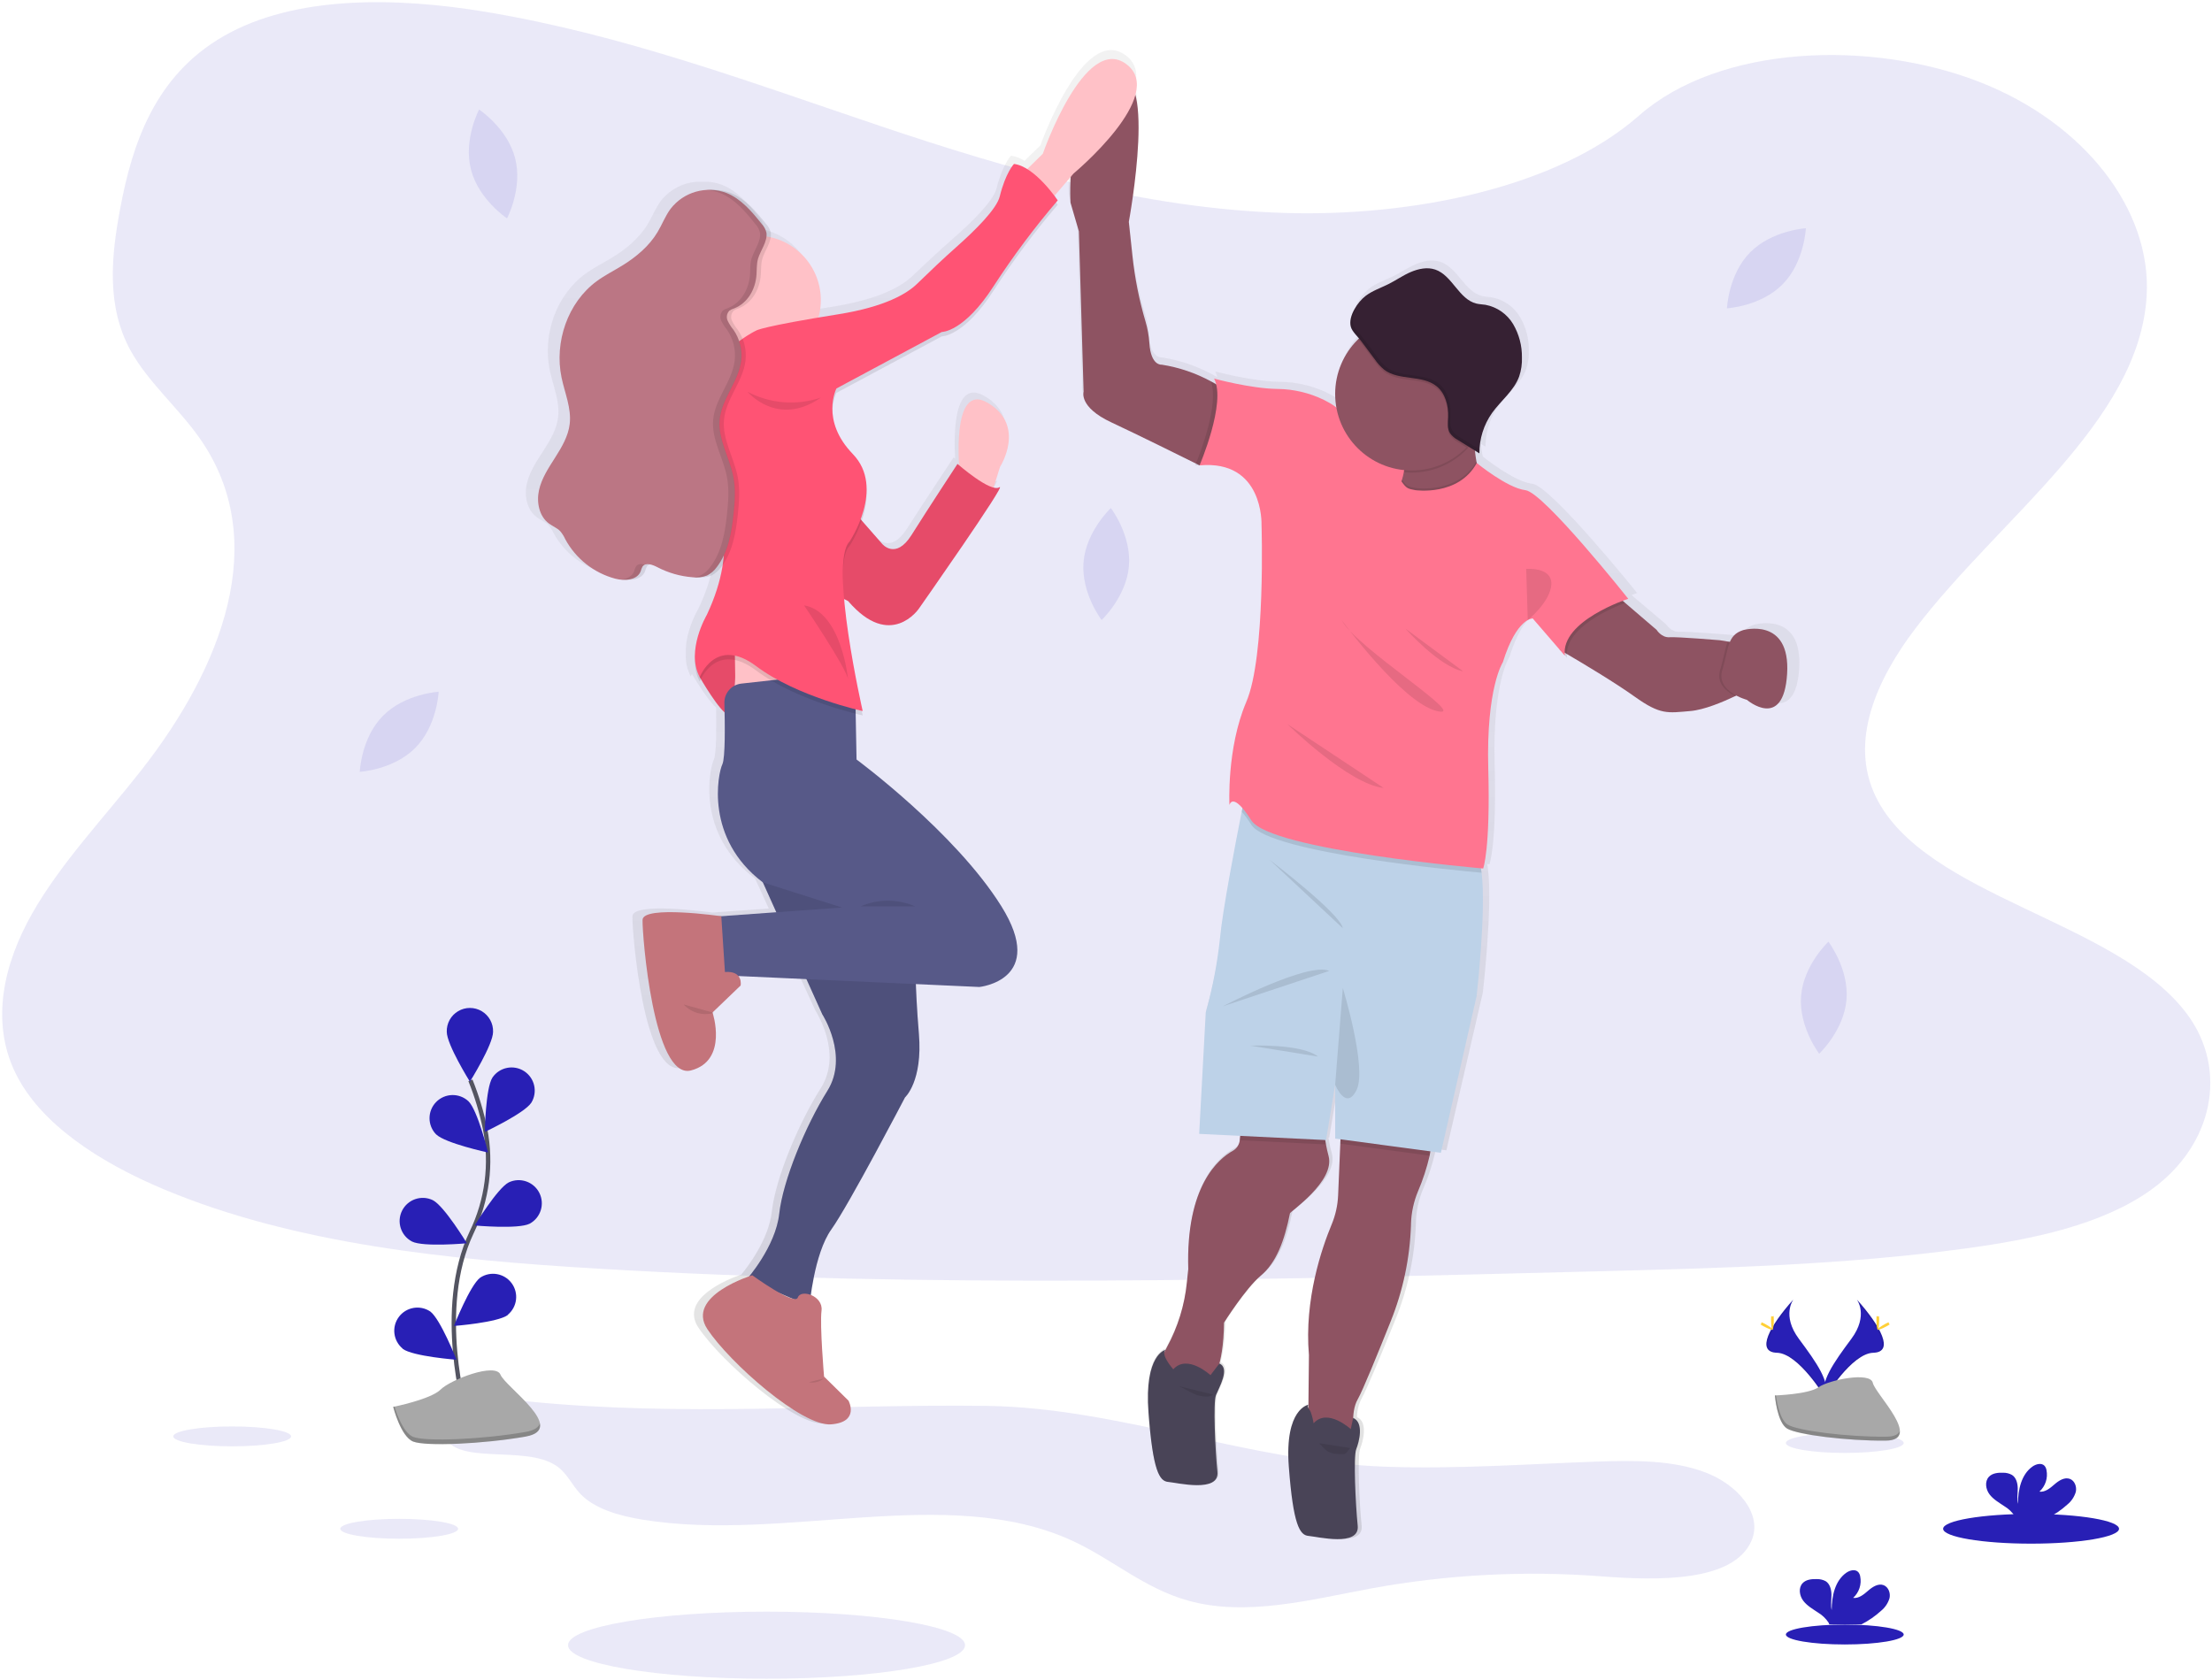 <?xml version="1.0" encoding="UTF-8"?>
<svg width="1010px" height="767px" viewBox="0 0 1010 767" version="1.1" xmlns="http://www.w3.org/2000/svg" xmlns:xlink="http://www.w3.org/1999/xlink">
    <!-- Generator: Sketch 52.1 (67048) - http://www.bohemiancoding.com/sketch -->
    <title>static/content/mission/high-five</title>
    <desc>Created with Sketch.</desc>
    <defs>
        <linearGradient x1="50.005%" y1="100.006%" x2="50.005%" y2="0%" id="linearGradient-1">
            <stop stop-color="#808080" stop-opacity="0.25" offset="0%"></stop>
            <stop stop-color="#808080" stop-opacity="0.12" offset="54%"></stop>
            <stop stop-color="#808080" stop-opacity="0.1" offset="100%"></stop>
        </linearGradient>
    </defs>
    <g id="static/content/mission/high-five" stroke="none" stroke-width="1" fill="none" fill-rule="evenodd">
        <g id="undraw_High_five_u364-2">
            <path d="M240.506,639.926 C232.018,639.067 223.149,638.148 215.11,640.395 C207.07,642.642 200.409,649.204 202.796,655.475 C208.129,669.457 239.428,659.72 253.859,669.277 C259.012,672.693 261.02,678.066 265.044,682.26 C271.556,689.072 282.751,692.247 293.557,693.995 C358.473,704.491 432.476,677.477 489.372,703.493 C507.798,711.922 522.329,725.334 542.533,730.957 C569.298,738.407 598.61,730.448 626.303,725.344 C660.842,719.033 696.048,717.187 731.057,719.851 C756.953,721.849 791.398,722.518 799.687,703.713 C805.02,691.618 793.735,678.156 778.755,672.433 C763.774,666.711 746.237,666.891 729.509,667.44 C697.221,668.598 664.923,670.935 632.635,669.797 C570.197,667.58 511.213,642.832 450.413,642.013 C379.605,641.154 311.644,647.096 240.506,639.926 Z" id="Path" fill="#281FB5" opacity="0.1"></path>
            <path d="M174.862,326.884 C164.875,336.981 164.266,352.46 164.266,352.46 C164.266,352.46 179.736,351.582 189.683,341.475 C199.63,331.368 200.289,315.898 200.289,315.898 C200.289,315.898 184.809,316.807 174.862,326.884 Z" id="Path" fill="#281FB5" opacity="0.1"></path>
            <path d="M215.06,77.449 C218.585,91.181 231.518,99.72 231.518,99.72 C231.518,99.72 238.739,86.008 235.213,72.276 C231.688,58.544 218.755,50.015 218.755,50.015 C218.755,50.015 211.494,63.727 215.06,77.449 Z" id="Path" fill="#281FB5" opacity="0.1"></path>
            <path d="M799.138,115.22 C789.151,125.317 788.532,140.796 788.532,140.796 C788.532,140.796 804.012,139.918 813.959,129.811 C823.906,119.704 824.555,104.224 824.555,104.224 C824.555,104.224 809.085,105.173 799.138,115.22 Z" id="Path" fill="#281FB5" opacity="0.1"></path>
            <path d="M494.745,256.715 C493.586,270.837 503.004,283.141 503.004,283.141 C503.004,283.141 514.319,272.545 515.478,258.413 C516.636,244.282 507.219,232.008 507.219,232.008 C507.219,232.008 495.903,242.584 494.745,256.715 Z" id="Path" fill="#281FB5" opacity="0.1"></path>
            <path d="M822.378,454.767 C821.219,468.889 830.637,481.193 830.637,481.193 C830.637,481.193 841.952,470.596 843.111,456.475 C844.269,442.353 834.852,430.049 834.852,430.049 C834.852,430.049 823.536,440.645 822.378,454.767 Z" id="Path" fill="#281FB5" opacity="0.1"></path>
            <path d="M586.785,97.253 C522.149,95.306 460.589,77.279 401.806,57.505 C343.023,37.731 284.799,15.869 221.711,5.403 C181.134,-1.328 134.724,-2.277 102.037,16.548 C70.568,34.655 60.401,65.924 54.938,94.936 C50.824,116.758 48.407,139.728 59.672,160.161 C67.502,174.353 81.384,186.277 90.991,199.859 C124.418,247.148 100.789,305.452 64.576,351.662 C47.598,373.323 27.874,393.976 14.761,417.036 C1.648,440.096 -4.414,466.502 7.061,490.011 C18.426,513.321 45.521,530.828 74.872,543.142 C134.485,568.109 204.703,575.31 273.224,579.365 C424.856,588.353 577.287,584.458 729.319,580.563 C785.586,579.125 842.092,577.667 897.44,570.137 C928.18,565.962 959.908,559.331 982.229,543.312 C1010.552,522.978 1017.573,488.553 998.588,463.056 C966.75,420.302 878.744,409.676 856.463,363.786 C844.219,338.529 856.793,310.395 874.6,286.966 C912.79,236.711 976.796,192.619 980.162,135.164 C982.479,95.715 951.709,56.207 904.131,37.541 C854.266,17.967 785.106,20.433 748.334,52.821 C710.434,86.128 643.861,98.961 586.785,97.253 Z" id="Path" fill="#281FB5" opacity="0.1"></path>
            <path d="M801.046,285.258 C798.254,285.972 795.973,287.981 794.914,290.661 L793.915,290.501 L790.19,289.902 C790.19,289.902 770.455,288.274 766.77,288.524 C763.085,288.774 760.778,285.138 760.778,285.138 L746.107,272.724 L744.969,271.726 C746.557,271.127 747.545,270.817 747.545,270.817 C747.545,270.817 708.177,221.881 699.688,220.932 C691.199,219.983 677.167,208.558 677.027,208.448 L676.878,207.669 C676.568,206.021 676.338,204.354 676.168,202.676 L678.256,203.954 C678.256,203.375 678.256,202.796 678.316,202.216 C678.627,196.177 680.665,190.354 684.188,185.438 C688.293,179.746 694.365,175.271 696.792,168.71 C697.759,165.888 698.196,162.912 698.08,159.931 C698.142,154.562 696.725,149.279 693.985,144.661 C691.16,139.992 686.47,136.756 681.102,135.773 C679.704,135.553 678.276,135.523 676.897,135.204 C668.698,133.276 665.682,122.281 657.712,119.584 C653.997,118.326 649.863,119.155 646.277,120.713 C642.692,122.271 639.446,124.508 635.941,126.235 C632.435,127.963 628.461,129.232 625.275,131.678 C624.945,131.928 624.596,132.228 624.276,132.537 L623.647,133.146 C622.332,134.481 621.188,135.974 620.241,137.591 L620.092,137.84 C619.992,138.01 619.902,138.19 619.812,138.37 C619.722,138.549 619.662,138.649 619.602,138.789 C619.542,138.929 619.442,139.109 619.372,139.268 L619.163,139.748 L618.983,140.207 C618.923,140.377 618.853,140.547 618.803,140.727 C618.753,140.906 618.703,141.016 618.663,141.166 L618.514,141.695 L618.424,142.125 C618.424,142.304 618.354,142.494 618.324,142.674 C618.294,142.854 618.324,142.944 618.324,143.073 C618.324,143.203 618.324,143.453 618.324,143.643 C618.324,143.832 618.324,143.892 618.324,144.012 C618.324,144.132 618.324,144.412 618.324,144.621 C618.324,144.831 618.324,144.821 618.324,144.921 C618.363,145.215 618.423,145.505 618.504,145.79 C619.043,147.628 620.9,149.505 622.319,151.143 C622.159,151.293 621.999,151.433 621.839,151.592 C615.028,158.157 611.181,167.21 611.183,176.67 C611.185,178.75 611.375,180.826 611.752,182.872 C609.937,181.501 607.986,180.319 605.93,179.346 C599.166,176.104 591.769,174.398 584.268,174.353 C572.034,174.213 554.847,169.619 554.847,169.619 C555.285,170.457 555.621,171.346 555.845,172.265 C555.096,171.836 554.287,171.377 553.398,170.897 C546.233,167.05 538.466,164.45 530.428,163.207 C530.428,163.207 525.335,163.916 524.656,153.22 C524.423,149.878 523.82,146.572 522.858,143.363 C519.935,133.581 517.909,123.552 516.806,113.402 L515.098,97.703 C515.098,97.703 522.788,56.756 518.164,39.299 C519.652,33.826 518.814,28.812 513.91,25.207 C494.565,10.966 475.051,66.393 475.051,66.393 L467.8,73.434 C465.94,72.222 463.843,71.422 461.648,71.087 C461.648,71.087 457.743,75.082 455.027,85.988 C453.589,91.77 443.761,101.428 434.873,109.208 C428.561,114.73 422.469,120.473 416.387,126.235 C411.893,130.51 401.876,136.622 380.025,140.077 C376.599,140.617 373.483,141.126 370.637,141.595 C371.364,139.015 371.734,136.347 371.735,133.666 C371.665,119.767 361.978,107.77 348.406,104.773 C348.506,104.075 348.506,103.365 348.406,102.666 C348.037,101.162 347.276,99.784 346.199,98.671 C341.595,92.979 336.601,87.126 329.75,84.43 C326.925,83.331 323.899,82.844 320.872,83.002 L319.354,83.002 C319.044,83.002 318.744,83.002 318.435,83.002 C311.9,83.364 305.838,86.522 301.797,91.67 C299.34,94.956 297.862,98.851 295.744,102.357 C291.81,108.848 285.757,113.852 279.196,117.806 C275.251,120.193 271.107,122.251 267.381,124.957 C253.869,134.774 247.637,152.921 251.033,169.139 C252.531,176.26 255.697,183.271 254.848,190.492 C254.179,196.094 251.163,201.128 248.087,205.882 C245.011,210.635 241.755,215.469 240.536,220.972 C239.318,226.475 240.596,232.956 245.21,236.292 C246.908,237.51 248.965,238.289 250.414,239.767 C251.377,240.906 252.183,242.169 252.81,243.523 C257.761,252.467 266.16,258.992 276.05,261.579 C277.602,261.975 279.203,262.15 280.804,262.098 L280.974,262.098 L281.283,262.098 C284.948,262.328 288.704,261.349 289.932,258.103 C290.118,257.366 290.397,256.654 290.761,255.986 C291.106,255.488 291.621,255.133 292.209,254.988 C293.391,255.257 294.53,255.688 295.595,256.266 C300.711,258.919 306.307,260.519 312.053,260.97 C313.013,261.046 313.977,261.063 314.939,261.02 C316.939,261.207 318.954,260.919 320.822,260.181 C322.618,259.269 324.169,257.94 325.346,256.306 C325.605,255.976 325.845,255.627 326.095,255.307 C324.775,263.283 322.292,271.022 318.724,278.277 C318.724,278.277 312.732,288.264 313.162,298.331 C312.931,301.999 313.708,305.66 315.409,308.917 C315.409,308.917 315.579,308.478 315.928,307.789 C317.646,310.665 323.279,319.863 326.974,323.089 C327.153,332.586 327.114,344.481 325.925,346.928 C323.928,351.112 317.616,380.883 344.761,401.187 L351.022,414.899 L325.246,416.727 C322.639,416.367 288.933,411.833 288.764,418.434 C288.594,425.296 293.857,492.108 311.334,487.584 C327.623,483.37 322.25,463.885 321.441,461.269 L322.02,461.109 L321.381,460.929 L334.414,448.575 C334.66,447.071 334.301,445.531 333.415,444.291 L333.545,444.221 L365.024,445.629 L372.424,461.708 C372.424,461.708 384.978,480.803 374.801,496.872 C364.625,512.941 354.098,538.068 352.401,553.309 C351.012,565.772 341.784,578.016 338.479,582.051 C332.576,584.049 309.936,592.937 318.974,606.389 C329.321,621.789 362.917,651.101 376.499,650.092 C390.081,649.084 384.639,639.207 384.639,639.207 L373.283,628.201 C373.283,628.201 371.286,604.752 372.095,597.89 C372.534,594.325 369.908,591.758 367.101,590.67 C368.17,583.03 370.876,568.549 376.689,560.549 C384.828,549.324 410.964,499.928 410.964,499.928 C410.964,499.928 419.273,492.558 417.406,470.626 C416.657,461.778 416.237,454.008 415.998,447.866 L445.579,449.194 C445.579,449.194 477.308,446.009 455.756,412.013 C434.204,378.017 388.394,344.701 388.394,344.701 L387.984,323.658 C390.061,324.177 391.28,324.437 391.28,324.437 C391.28,324.437 391.1,323.678 390.8,322.32 L391.28,322.43 C391.28,322.43 384.658,293.777 382.621,270.997 L384.489,271.856 C404.173,294.636 417.446,275.381 417.446,275.381 C417.446,275.381 459.022,216.937 454.947,219.614 C454.095,220.036 453.108,220.097 452.21,219.783 L455.207,210.236 C455.207,210.236 467.481,191.48 449.664,180.934 C435.123,172.325 435.502,199.31 436.131,209.507 L435.412,208.898 C435.412,208.898 421.5,229.87 414.03,241.555 C406.56,253.24 400.288,245.55 400.288,245.55 L390.85,234.914 C392.4,230.653 393.162,226.145 393.097,221.611 C393.514,215.214 391.194,208.941 386.716,204.354 C379.515,197.013 377.408,189.902 377.188,184.43 C377.259,181.594 377.901,178.802 379.076,176.22 L428.122,150.254 C428.122,150.254 438.468,150.414 452.38,128.982 C461.396,115.275 471.319,102.186 482.081,89.803 C482.081,89.803 481.792,89.383 481.293,88.694 C481.792,88.105 482.081,87.786 482.081,87.786 C482.081,87.786 481.512,86.957 480.543,85.678 L488.104,76.96 C487.865,80.9 487.835,84.851 488.014,88.794 L491.929,102.027 L494.126,175.701 C494.126,175.701 491.749,182.692 507.029,189.773 C519.952,195.765 540.425,205.752 546.398,208.698 C546.178,209.237 546.048,209.527 546.048,209.527 L547.826,209.407 L548.085,209.527 C577.936,206.85 576.918,236.651 576.918,236.651 C576.918,236.651 578.915,297.272 569.797,318.375 C560.679,339.477 561.987,365.593 561.987,365.593 C561.987,365.593 562.896,361.139 567.979,366.962 C567.88,367.471 567.77,368.02 567.65,368.589 C564.734,383.2 558.662,414.28 557.533,426.883 C556.29,438.369 554.075,449.728 550.912,460.839 L547.916,516.596 L567.001,517.525 L566.791,519.523 C566.579,521.578 565.369,523.397 563.555,524.386 C557.024,527.932 541.584,540.365 542.822,578.735 L542.163,584.907 C541.106,595.36 537.936,605.489 532.845,614.679 C532.406,615.458 532.016,616.207 531.687,616.926 C531.737,616.522 531.919,616.146 532.206,615.857 C532.206,615.857 522.289,617.914 524.326,644.709 C526.364,671.505 529.42,676.188 533.494,676.518 C537.569,676.848 557.463,681.711 556.395,671.834 C555.326,661.957 554.397,640.016 555.715,636.67 C557.034,633.324 562.447,624.296 557.313,622.119 C558.802,615.973 559.523,609.667 559.461,603.343 C559.461,603.343 569.448,587.604 576.588,581.742 C583.729,575.879 587.574,565.922 590.161,553.109 C590.34,552.27 611.203,538.368 608.137,526.823 C607.598,524.826 607.208,523.058 606.909,521.46 C606.779,520.751 606.669,520.082 606.569,519.463 L606.939,519.463 L611.183,494.006 L611.183,518.794 L613.7,519.123 L613.61,521.121 L612.541,544.89 C612.348,549.519 611.333,554.077 609.545,558.352 C605.051,568.988 596.762,592.667 599.019,618.274 L598.779,641.104 C598.06,641.244 587.694,643.691 589.661,669.567 C591.659,696.352 594.745,701.046 598.819,701.376 C602.894,701.705 622.788,706.569 621.729,696.692 C620.671,686.815 619.732,664.873 621.05,661.528 C622.369,658.182 624.745,649.333 619.612,647.156 C619.639,644.155 620.371,641.203 621.749,638.537 C623.986,634.732 631.457,616.646 637.079,602.734 C642.828,588.654 646.023,573.662 646.517,558.462 C646.517,558.292 646.517,558.122 646.517,557.953 C646.668,552.824 647.769,547.769 649.763,543.042 C652.062,537.753 653.88,532.268 655.196,526.653 C655.336,525.984 655.445,525.335 655.545,524.656 L660.419,525.305 L677.057,453.299 C677.057,453.299 681.611,414.27 679.384,396.643 C679.294,395.914 679.194,395.245 679.075,394.596 L680.073,394.685 C680.073,394.685 683.469,385.987 682.45,348.805 C681.432,311.624 689.241,299.869 689.241,299.869 C693.456,286.506 698.11,282.032 700.826,280.534 C701.525,280.089 702.326,279.827 703.153,279.775 L715.747,294.186 L718.064,296.843 C718.069,296.79 718.069,296.736 718.064,296.683 L719.062,297.852 C718.986,297.259 718.96,296.661 718.983,296.064 C725.704,299.969 741.234,309.097 750.502,315.648 C762.586,324.187 765.901,323.189 776.468,322.3 C782.879,321.77 791.548,318.175 797.36,315.439 L797.89,315.189 C799.454,316.024 801.1,316.693 802.803,317.186 C802.803,317.186 819.861,331.638 821.509,305.262 C823.157,278.886 801.046,285.258 801.046,285.258 Z M358.622,592.418 C356.886,591.901 355.211,591.194 353.629,590.31 L358.622,592.418 Z M331.917,306.91 L331.977,310.655 L331.718,310.775 C331.797,309.457 331.857,308.158 331.917,306.91 Z M598.709,641.194 L598.709,642.652 C598.326,642.242 598.326,641.605 598.709,641.194 Z" id="Shape" fill="url(#linearGradient-1)" fill-rule="nonzero"></path>
            <rect id="Rectangle" fill="#FF7590" x="624.196" y="202.366" width="28.962" height="30.46"></rect>
            <path d="M589.002,554.078 C586.455,566.811 582.68,576.708 575.689,582.54 C568.699,588.373 558.881,604.013 558.881,604.013 C558.712,624.815 553.219,631.137 553.219,631.137 L547.556,632.635 L533.574,632.635 C533.574,632.635 531.078,625.644 530.578,621.49 C530.408,620.102 531.397,617.775 532.775,615.278 C537.773,606.126 540.881,596.063 541.913,585.686 L542.563,579.544 C541.384,541.424 556.544,529.05 562.906,525.525 C564.69,524.53 565.873,522.724 566.072,520.691 L567.2,509.795 L604.811,511.643 C604.811,511.643 604.013,514.959 605.441,522.629 C605.73,524.217 606.12,525.984 606.639,527.952 C609.635,539.427 589.162,553.239 589.002,554.078 Z" id="Path" fill="#8E5362"></path>
            <path d="M652.779,527.752 C651.489,533.328 649.707,538.779 647.456,544.041 C645.497,548.745 644.414,553.768 644.26,558.861 C644.26,559.031 644.26,559.201 644.26,559.371 C643.774,574.467 640.64,589.361 635.002,603.373 C629.479,617.195 622.159,635.182 619.962,638.967 C616.306,645.289 618.464,655.945 618.464,655.945 L597.291,654.447 L597.661,618.823 C595.454,593.386 603.583,569.887 607.987,559.271 C609.767,555.025 610.781,550.498 610.983,545.898 L611.982,522.269 L612.292,515.278 C612.292,515.278 649.723,509.955 652.879,518.444 C653.748,520.691 653.538,524.037 652.779,527.752 Z" id="Path" fill="#8E5362"></path>
            <path d="M605.441,522.629 L566.032,520.691 L567.161,509.795 L604.811,511.643 C604.811,511.643 603.983,514.949 605.441,522.629 Z" id="Path" fill="#000000" opacity="0.1"></path>
            <path d="M652.779,527.752 L611.972,522.269 L612.282,515.278 C612.282,515.278 649.713,509.955 652.869,518.444 C653.748,520.691 653.538,524.037 652.779,527.752 Z" id="Path" fill="#000000" opacity="0.1"></path>
            <path d="M674.221,454.867 L657.912,526.444 L609.645,519.952 L609.645,495.314 L605.471,520.631 L547.546,517.795 L550.542,462.367 C553.646,451.306 555.818,440.005 557.034,428.581 C558.162,416.058 564.095,385.168 566.961,370.657 C567.96,365.873 568.519,362.857 568.519,362.857 C568.519,362.857 667.729,383.49 674.221,390.98 C675.33,392.259 676.059,394.975 676.508,398.58 C678.685,416.078 674.221,454.867 674.221,454.867 Z" id="Path" fill="#BDD2E8"></path>
            <path d="M558.372,459.531 C558.372,459.531 597.421,439.058 606.939,443.382 L558.372,459.531 Z" id="Path" fill="#000000" opacity="0.1"></path>
            <path d="M579.674,392.618 C579.674,392.618 612.132,417.256 613.131,423.907 L579.674,392.618 Z" id="Path" fill="#000000" opacity="0.1"></path>
            <path d="M570.856,477.507 C570.856,477.507 594.325,476.509 601.815,482.501 L570.856,477.507 Z" id="Path" fill="#000000" opacity="0.1"></path>
            <path d="M613.131,451.162 C613.131,451.162 624.286,487.674 619.452,497.661 C614.619,507.648 609.635,495.324 609.635,495.324 L613.131,451.162 Z" id="Path" fill="#000000" opacity="0.1"></path>
            <path d="M597.461,641.474 C597.461,641.474 586.475,643.141 588.473,669.767 C590.47,696.392 593.466,701.066 597.461,701.396 C601.456,701.725 620.93,706.559 619.932,696.732 C618.933,686.904 617.934,665.113 619.263,661.777 C620.591,658.442 622.888,649.663 617.854,647.496 L616.766,652.629 C616.766,652.629 606.11,642.802 599.788,649.963 C599.516,648.217 599.078,646.501 598.48,644.839 C597.851,643.281 596.472,642.472 597.461,641.474 Z" id="Path" fill="#494457"></path>
            <path d="M798.509,314.72 C798.509,314.72 795.992,316.128 792.297,317.886 C786.594,320.602 778.096,324.177 771.804,324.707 C761.437,325.586 758.191,326.584 746.337,318.095 C737.239,311.584 722.009,302.506 715.377,298.631 L712.491,296.923 L712.201,296.753 L712.201,296.633 L717.704,281.513 L737.179,271.156 L742.013,275.301 L756.404,287.635 C756.404,287.635 758.651,291.25 762.276,291.001 C765.901,290.751 785.246,292.369 785.246,292.369 L788.901,292.968 L796.601,294.246 L798.509,314.72 Z" id="Path" fill="#8E5362"></path>
            <path d="M798.509,314.72 C798.509,314.72 795.992,316.128 792.297,317.886 C788.392,315.888 783.538,312.143 785.406,305.981 C787.094,300.438 787.553,296.114 788.941,292.998 L796.641,294.276 L798.509,314.72 Z" id="Path" fill="#000000" opacity="0.1"></path>
            <path d="M795.892,287.755 C795.892,287.755 817.614,281.513 815.996,307.729 C814.378,333.945 797.64,319.593 797.64,319.593 C797.64,319.593 783.409,315.848 786.405,305.981 C789.401,296.114 788.532,290.132 795.892,287.755 Z" id="Path" fill="#8E5362"></path>
            <path d="M570.686,202.866 L548.055,212.373 L547.706,212.523 L547.456,212.403 L546.048,211.694 C540.196,208.778 520.082,198.801 507.428,192.879 C492.448,185.888 494.775,178.897 494.775,178.897 L492.618,105.662 L488.783,92.509 C488.783,92.509 486.076,47.928 507.758,36.752 C529.44,25.577 515.418,101.328 515.418,101.328 L517.096,117.067 C518.179,127.136 520.168,137.087 523.038,146.799 C523.975,149.991 524.565,153.276 524.796,156.596 C525.465,167.242 530.458,166.533 530.458,166.533 C538.346,167.771 545.96,170.359 552.969,174.183 C555.572,175.557 558.063,177.133 560.419,178.897 L570.686,202.866 Z" id="Path" fill="#8E5362"></path>
            <path d="M651.251,237.82 L631.936,235.823 C631.936,235.823 637.629,227.354 640.135,219.114 C640.49,217.985 640.773,216.834 640.984,215.669 C641.564,212.403 641.414,209.377 639.926,207.19 C634.273,198.871 673.552,187.216 673.552,187.216 C673.074,191.82 672.931,196.453 673.122,201.078 C673.235,204.296 673.568,207.503 674.121,210.675 C675.31,217.137 677.676,223.219 682.191,226.335 C694.524,234.824 651.251,237.82 651.251,237.82 Z" id="Path" fill="#8E5362"></path>
            <path d="M651.251,237.82 L631.936,235.823 C631.936,235.823 637.629,227.354 640.135,219.114 C642.362,222.28 643.131,222.21 646.257,222.839 C646.257,222.839 665.752,225.726 674.141,210.675 C675.33,217.137 677.696,223.219 682.211,226.335 C694.524,234.824 651.251,237.82 651.251,237.82 Z" id="Path" fill="#000000" opacity="0.1"></path>
            <path d="M715.417,298.631 C715.394,299.224 715.421,299.819 715.497,300.408 L712.501,296.923 L712.251,296.633 L717.754,281.513 L737.229,271.156 L742.063,275.301 C735.142,277.948 715.727,286.347 715.417,298.631 Z" id="Path" fill="#000000" opacity="0.1"></path>
            <path d="M570.686,202.866 L548.055,212.373 L547.456,212.373 L545.709,212.493 C545.709,212.493 545.838,212.203 546.048,211.664 C547.936,207.08 556.694,184.699 552.909,174.153 C555.512,175.527 558.003,177.103 560.359,178.867 L570.686,202.866 Z" id="Path" fill="#000000" opacity="0.1"></path>
            <path d="M676.508,398.55 C667.699,397.761 579.574,389.612 571.355,376.639 C570.056,374.525 568.586,372.521 566.961,370.647 C567.96,365.863 568.519,362.847 568.519,362.847 C568.519,362.847 667.729,383.48 674.221,390.97 C675.33,392.229 676.059,394.935 676.508,398.55 Z" id="Path" fill="#000000" opacity="0.1"></path>
            <path d="M646.257,223.838 C646.257,223.838 665.962,226.754 674.291,211.444 C674.291,211.444 688.203,222.869 696.522,223.848 C704.841,224.827 743.461,273.443 743.461,273.443 C743.461,273.443 712.501,283.43 714.498,299.41 L699.848,282.432 C699.848,282.432 692.527,282.092 686.205,302.406 C686.205,302.406 678.545,314.051 679.544,351.002 C680.543,387.954 677.217,396.613 677.217,396.613 C677.217,396.613 580.004,388.294 571.355,374.642 C562.706,360.989 561.368,367.651 561.368,367.651 C561.368,367.651 560.03,341.685 569.018,320.712 C578.006,299.739 576.009,239.488 576.009,239.488 C576.009,239.488 577.008,209.856 547.716,212.523 C547.716,212.523 560.03,183.89 554.377,172.905 C554.377,172.905 571.225,177.479 583.23,177.618 C590.598,177.676 597.859,179.382 604.482,182.612 C608.087,184.38 611.413,186.607 613.3,189.263 C618.953,197.253 628.281,193.598 628.281,193.598 C630.632,200.909 633.537,208.03 636.97,214.9 C637.359,215.629 637.749,216.348 638.148,217.037 C638.727,218.036 639.326,219.034 639.926,219.853 C642.323,223.279 643.002,223.189 646.257,223.838 Z" id="Path" fill="#FF7590"></path>
            <path d="M673.122,201.048 C672.06,202.556 670.878,203.975 669.587,205.292 C663.025,212.026 654.021,215.822 644.62,215.819 C643.416,215.819 642.212,215.759 641.014,215.639 C641.594,212.373 641.444,209.347 639.956,207.16 C634.303,198.841 673.582,187.186 673.582,187.186 C673.094,191.789 672.941,196.422 673.122,201.048 Z" id="Path" fill="#000000" opacity="0.1"></path>
            <path d="M679.544,179.895 C679.544,199.2 663.894,214.85 644.59,214.85 C625.285,214.85 609.635,199.2 609.635,179.895 C609.635,160.591 625.285,144.941 644.59,144.941 C653.871,144.906 662.782,148.578 669.344,155.141 C675.907,161.703 679.579,170.614 679.544,179.895 Z" id="Path" fill="#8E5362"></path>
            <path d="M696.861,259.791 L697.581,283.181 C697.581,283.181 708.017,274.772 708.346,266.782 C708.676,258.793 696.861,259.791 696.861,259.791 Z" id="Path" fill="#000000" opacity="0.1"></path>
            <path d="M612.631,283.181 C612.631,283.181 640.095,320.882 656.075,324.707 C672.054,328.532 618.623,295.405 612.631,283.181 Z" id="Path" fill="#000000" opacity="0.1"></path>
            <path d="M641.763,287.106 C641.763,287.106 657.073,304.403 668.059,306.56 L641.763,287.106 Z" id="Path" fill="#000000" opacity="0.1"></path>
            <path d="M587.834,330.699 C587.834,330.699 615.797,358.163 631.776,359.831 L587.834,330.699 Z" id="Path" fill="#000000" opacity="0.1"></path>
            <path d="M679.544,179.895 C679.549,189.033 675.962,197.806 669.557,204.324 L665.722,201.937 C664.238,201.164 662.959,200.052 661.987,198.691 C660.719,196.574 661.088,193.917 661.188,191.45 C661.398,186.227 659.96,180.575 655.875,177.309 C649.254,172.006 638.637,174.942 631.906,169.739 C630.285,168.362 628.857,166.773 627.662,165.015 L621.35,156.556 C620.97,156.057 620.511,155.557 620.022,154.968 C630.07,145.087 645.069,142.207 658.062,147.662 C671.056,153.118 679.502,165.843 679.484,179.935 L679.544,179.895 Z" id="Path" fill="#000000" opacity="0.1"></path>
            <path d="M623.527,135.134 C626.653,132.747 630.468,131.489 633.983,129.731 C637.499,127.973 640.605,125.736 644.12,124.238 C647.636,122.74 651.7,121.861 655.346,123.109 C663.165,125.796 666.122,136.722 674.161,138.639 C675.519,138.959 676.917,138.989 678.286,139.199 C683.568,140.2 688.168,143.418 690.919,148.037 C693.603,152.645 694.984,157.895 694.914,163.227 C695.025,166.186 694.595,169.141 693.646,171.946 C691.269,178.467 685.307,182.931 681.282,188.574 C677.472,193.974 675.45,200.432 675.499,207.04 L665.752,200.978 C664.266,200.209 662.986,199.096 662.017,197.732 C660.749,195.615 661.118,192.958 661.218,190.492 C661.428,185.268 659.99,179.616 655.915,176.35 C649.283,171.047 638.667,173.983 631.946,168.78 C630.325,167.403 628.897,165.815 627.702,164.056 L621.39,155.597 C620.022,153.76 617.395,151.473 616.796,149.235 C615.468,144.422 620.012,137.84 623.527,135.134 Z" id="Path" fill="#362133"></path>
            <path d="M666.841,199.849 C665.355,199.08 664.074,197.968 663.105,196.604 C661.837,194.486 662.207,191.83 662.306,189.363 C662.516,184.14 661.078,178.487 656.993,175.222 C650.372,169.918 639.756,172.855 633.025,167.651 C631.404,166.275 629.976,164.686 628.78,162.928 L622.468,154.469 C621.09,152.631 618.474,150.344 617.874,148.107 C616.786,144.252 619.542,139.228 622.488,136.013 C619.183,139.069 615.557,144.871 616.786,149.195 C617.425,151.433 620.012,153.72 621.38,155.557 L627.692,164.016 C628.887,165.775 630.315,167.364 631.936,168.74 C638.637,173.943 649.254,171.007 655.905,176.31 C659.98,179.576 661.418,185.229 661.208,190.452 C661.108,192.918 660.739,195.575 662.007,197.692 C662.976,199.056 664.256,200.169 665.742,200.938 L675.489,207 C675.489,206.421 675.489,205.842 675.549,205.272 L666.841,199.849 Z" id="Path" fill="#000000" opacity="0.1"></path>
            <path d="M532.146,616.446 C532.146,616.446 522.419,618.444 524.416,645.119 C526.414,671.794 529.41,676.418 533.405,676.748 C537.399,677.077 556.874,681.911 555.875,672.084 C554.877,662.257 553.878,640.465 555.206,637.129 C556.534,633.794 561.808,624.835 556.774,622.668 L552.709,627.981 C552.709,627.981 542.053,618.154 535.732,625.315 C535.732,625.315 529.819,618.773 532.146,616.446 Z" id="Path" fill="#494457"></path>
            <path d="M538.298,632.985 C540.405,633.983 542.373,635.202 544.47,636.201 C546.535,637.282 548.84,637.825 551.171,637.778 C552.161,637.76 553.119,637.428 553.908,636.83" id="Path" fill="#000000" opacity="0.1"></path>
            <path d="M602.315,659.071 C603.563,660.219 604.532,661.687 605.94,662.636 C607.937,663.974 610.494,664.054 612.931,664.084 C613.336,664.121 613.745,664.07 614.129,663.934 C614.565,663.698 614.932,663.354 615.198,662.936 L616.506,661.248" id="Path" fill="#000000" opacity="0.1"></path>
            <path d="M438.199,216.178 C438.199,216.178 433.705,173.574 451.182,184.06 C468.659,194.546 456.625,213.182 456.625,213.182 L452.52,226.335 L438.199,216.178 Z" id="Path" fill="#FFC1C7"></path>
            <path d="M466.162,80.026 L476.149,70.218 C476.149,70.218 495.294,15.12 514.27,29.272 C533.245,43.423 490.221,79.207 490.221,79.207 L478.816,92.519 L466.162,80.026 Z" id="Path" fill="#FFC1C7"></path>
            <path d="M320.013,297.922 L319.513,309.237 C319.513,309.237 328.671,325.216 332.496,326.384 C336.322,327.553 335.992,292.589 335.992,292.589 L320.013,297.922 Z" id="Path" fill="#FF5374"></path>
            <path d="M320.013,297.922 L319.513,309.237 C319.513,309.237 328.671,325.216 332.496,326.384 C336.322,327.553 335.992,292.589 335.992,292.589 L320.013,297.922 Z" id="Path" fill="#000000" opacity="0.1"></path>
            <polygon id="Path" fill="#FFC1C7" points="335.323 285.498 336.002 327.203 382.431 327.203 378.936 302.905"></polygon>
            <path d="M346.149,389.622 L348.316,402.935 L375.45,463.196 C375.45,463.196 387.764,482.171 377.777,498.151 C367.79,514.13 357.474,539.097 355.806,554.237 C354.138,569.378 340.995,584.198 340.995,584.198 L369.628,596.352 C369.628,596.352 371.625,572.554 379.615,561.398 C387.605,550.243 413.231,501.147 413.231,501.147 C413.231,501.147 421.391,493.816 419.563,472.015 C417.735,450.213 417.895,434.893 417.895,434.893 L415.069,400.108 L346.149,389.622 Z" id="Path" fill="#575988"></path>
            <path d="M346.149,389.622 L348.316,402.935 L375.45,463.196 C375.45,463.196 387.764,482.171 377.777,498.151 C367.79,514.13 357.474,539.097 355.806,554.237 C354.138,569.378 340.995,584.198 340.995,584.198 L369.628,596.352 C369.628,596.352 371.625,572.554 379.615,561.398 C387.605,550.243 413.231,501.147 413.231,501.147 C413.231,501.147 421.391,493.816 419.563,472.015 C417.735,450.213 417.895,434.893 417.895,434.893 L415.069,400.108 L346.149,389.622 Z" id="Path" fill="#000000" opacity="0.1"></path>
            <path d="M343.482,582.371 C343.482,582.371 312.852,591.689 323.009,607.009 C333.166,622.329 366.123,651.451 379.435,650.452 C392.748,649.453 387.425,639.626 387.425,639.626 L376.269,628.64 C376.269,628.64 374.272,605.341 375.111,598.52 C375.95,591.699 365.623,588.533 364.285,592.527 C362.947,596.522 343.482,582.371 343.482,582.371 Z" id="Path" fill="#C4747B"></path>
            <path d="M362.787,309.486 L338.509,312.173 C334.011,312.67 330.643,316.528 330.759,321.051 C331.018,330.759 331.188,346.199 329.83,349.015 C327.833,353.18 321.681,382.811 348.306,402.945 L384.429,414.43 L326.504,418.594 L328.342,450.722 L337.33,445.729 L447.187,450.722 C447.187,450.722 478.316,447.556 457.174,413.771 C436.032,379.985 391.1,346.858 391.1,346.858 L390.601,320.552 L387.265,312.902 L362.787,309.486 Z" id="Path" fill="#575988"></path>
            <path d="M392.918,413.92 C400.877,410.445 409.925,410.445 417.885,413.92 L392.918,413.92 Z" id="Path" fill="#000000" opacity="0.1"></path>
            <path d="M329.341,418.414 C329.341,418.414 293.557,413.261 293.387,420.082 C293.218,426.903 298.381,493.317 315.529,488.823 C332.676,484.329 325.346,462.357 325.346,462.357 L338.169,450.043 C338.169,450.043 339.497,443.222 331.008,443.881 L329.341,418.414 Z" id="Path" fill="#C4747B"></path>
            <path d="M388.593,232.157 L402.735,248.306 C402.735,248.306 408.897,255.966 416.217,244.311 C423.538,232.657 437.19,211.854 437.19,211.854 C437.19,211.854 452.34,225.166 456.335,222.51 C460.33,219.853 419.553,277.948 419.553,277.948 C419.553,277.948 406.57,297.083 387.255,274.452 L381.602,271.786 L388.593,232.157 Z" id="Path" fill="#FF5374"></path>
            <path d="M388.593,232.157 L402.735,248.306 C402.735,248.306 408.897,255.966 416.217,244.311 C423.538,232.657 437.19,211.854 437.19,211.854 C437.19,211.854 452.34,225.166 456.335,222.51 C460.33,219.853 419.553,277.948 419.553,277.948 C419.553,277.948 406.57,297.083 387.255,274.452 L381.602,271.786 L388.593,232.157 Z" id="Path" fill="#000000" opacity="0.1"></path>
            <circle id="Oval" fill="#FFC1C7" cx="345.33" cy="137.071" r="29.462"></circle>
            <path d="M345.32,152.931 C345.32,152.931 320.003,164.915 322.999,185.888 C325.995,206.86 326.494,233.326 326.494,233.326 C326.494,233.326 337.989,250.304 322.749,282.761 C322.749,282.761 313.012,299.24 319.503,311.224 C319.503,311.224 326.704,292.249 345.32,306.231 C363.936,320.213 393.906,326.704 393.906,326.704 C393.906,326.704 378.427,258.793 387.914,249.305 C387.914,249.305 404.393,224.837 389.412,209.357 C374.432,193.877 381.922,179.396 381.922,179.396 L430.029,153.6 C430.029,153.6 440.176,153.76 453.828,132.457 C462.667,118.844 472.399,105.832 482.96,93.508 C482.96,93.508 472.634,78.028 462.986,76.86 C462.986,76.86 459.151,80.855 456.495,91.68 C455.077,97.423 445.439,107.02 436.721,114.76 C430.529,120.253 424.556,125.956 418.594,131.738 C414.18,135.983 404.353,142.055 382.921,145.49 C347.647,151.113 345.32,152.931 345.32,152.931 Z" id="Path" fill="#000000" opacity="0.1"></path>
            <path d="M345.32,150.933 C345.32,150.933 320.003,162.918 322.999,183.89 C325.995,204.863 326.494,231.328 326.494,231.328 C326.494,231.328 337.989,248.306 322.749,280.764 C322.749,280.764 313.012,297.242 319.503,309.227 C319.503,309.227 326.704,290.252 345.32,304.233 C363.936,318.215 393.906,324.707 393.906,324.707 C393.906,324.707 378.427,256.795 387.914,247.308 C387.914,247.308 404.393,222.839 389.412,207.36 C374.432,191.88 381.922,177.399 381.922,177.399 L430.029,151.602 C430.029,151.602 440.176,151.762 453.828,130.46 C462.667,116.847 472.399,103.835 482.96,91.511 C482.96,91.511 472.634,76.031 462.986,74.862 C462.986,74.862 459.151,78.857 456.495,89.683 C455.077,95.426 445.439,105.023 436.721,112.763 C430.529,118.256 424.556,123.958 418.594,129.741 C414.18,133.985 404.353,140.057 382.921,143.493 C347.647,149.116 345.32,150.933 345.32,150.933 Z" id="Path" fill="#FF5374"></path>
            <path d="M367.121,276.44 C367.121,276.44 386.756,305.402 387.255,310.395 C387.265,310.395 384.269,279.266 367.121,276.44 Z" id="Path" fill="#000000" opacity="0.1"></path>
            <path d="M341.325,178.897 C341.325,178.897 355.017,195.375 374.801,181.563 C363.751,185.316 351.642,184.351 341.325,178.897 Z" id="Path" fill="#000000" opacity="0.1"></path>
            <path d="M351.941,106.261 C351.582,104.765 350.839,103.388 349.784,102.267 C345.27,96.604 340.366,90.792 333.645,88.105 C324.487,84.684 314.169,87.623 308.188,95.356 C305.771,98.611 304.333,102.486 302.246,105.972 C298.391,112.423 292.429,117.397 286.017,121.332 C282.152,123.699 278.077,125.746 274.432,128.433 C261.179,138.19 255.057,156.226 258.393,172.375 C259.861,179.446 262.967,186.417 262.128,193.598 C261.479,199.17 258.513,204.164 255.507,208.898 C252.501,213.631 249.295,218.425 248.097,223.878 C246.898,229.331 248.156,235.793 252.681,239.098 C254.348,240.317 256.356,241.096 257.784,242.554 C258.729,243.689 259.518,244.945 260.131,246.289 C264.939,255.159 273.184,261.66 282.931,264.265 C287.226,265.394 292.988,264.985 294.556,260.83 C294.736,260.096 295.008,259.388 295.365,258.723 C296.783,256.725 299.909,257.844 302.106,258.992 C307.108,261.607 312.588,263.18 318.215,263.616 C320.447,263.911 322.717,263.639 324.817,262.827 C326.589,261.927 328.115,260.607 329.261,258.982 C334.514,252.141 336.022,243.203 336.921,234.624 C337.51,229.041 337.919,223.359 336.851,217.846 C335.153,208.998 329.77,200.728 330.569,191.76 C331.418,182.172 339.198,174.333 340.386,164.795 C340.99,159.802 339.743,154.76 336.881,150.624 C335.825,149.346 334.929,147.944 334.214,146.449 C333.517,144.902 333.833,143.085 335.013,141.865 C335.646,141.419 336.348,141.082 337.091,140.866 C343.512,138.4 346.938,131.968 347.397,125.387 C347.577,122.89 347.397,120.593 348.086,118.156 C349.185,114.391 352.51,110.276 351.941,106.261 Z" id="Path" fill="#000000" opacity="0.1"></path>
            <path d="M349.944,106.261 C349.585,104.765 348.841,103.388 347.787,102.267 C343.272,96.604 338.369,90.792 331.648,88.105 C322.49,84.684 312.172,87.623 306.191,95.356 C303.774,98.611 302.336,102.486 300.249,105.972 C296.394,112.423 290.431,117.397 284.02,121.332 C280.155,123.699 276.08,125.746 272.435,128.433 C259.182,138.19 253.06,156.226 256.396,172.375 C257.864,179.446 260.97,186.417 260.131,193.598 C259.482,199.17 256.516,204.164 253.509,208.898 C250.503,213.631 247.298,218.425 246.099,223.878 C244.901,229.331 246.159,235.793 250.683,239.098 C252.351,240.317 254.358,241.096 255.787,242.554 C256.732,243.689 257.521,244.945 258.133,246.289 C262.941,255.159 271.187,261.66 280.934,264.265 C285.228,265.394 290.991,264.985 292.559,260.83 C292.739,260.096 293.01,259.388 293.368,258.723 C294.786,256.725 297.912,257.844 300.109,258.992 C305.111,261.607 310.591,263.18 316.218,263.616 C318.45,263.911 320.72,263.639 322.819,262.827 C324.592,261.927 326.118,260.607 327.263,258.982 C332.516,252.141 334.025,243.203 334.923,234.624 C335.513,229.041 335.922,223.359 334.853,217.846 C333.156,208.998 327.773,200.728 328.572,191.76 C329.421,182.172 337.2,174.333 338.389,164.795 C338.993,159.802 337.746,154.76 334.883,150.624 C333.827,149.346 332.932,147.944 332.217,146.449 C331.519,144.902 331.836,143.085 333.016,141.865 C333.648,141.419 334.35,141.082 335.093,140.866 C341.515,138.4 344.94,131.968 345.4,125.387 C345.579,122.89 345.4,120.593 346.089,118.156 C347.187,114.391 350.513,110.276 349.944,106.261 Z" id="Path" fill="#BB7684"></path>
            <g id="Group" opacity="0.1" transform="translate(282.632, 85.888)" fill="#000000">
                <path d="M7.76,172.785 C7.403,173.452 7.128,174.159 6.941,174.892 C6.012,177.369 3.585,178.507 0.879,178.787 C4.644,179.166 8.669,178.258 9.937,174.892 C10.124,174.159 10.399,173.452 10.756,172.785 C11.007,172.418 11.352,172.125 11.755,171.936 C10.237,171.496 8.679,171.516 7.76,172.785 Z" id="Path"></path>
                <path d="M67.362,20.363 C67.013,18.863 66.268,17.484 65.205,16.369 C60.691,10.706 55.787,4.894 49.066,2.207 C46.145,1.067 43.005,0.596 39.878,0.829 C42.001,0.963 44.09,1.428 46.07,2.207 C52.791,4.894 57.695,10.706 62.209,16.369 C63.272,17.484 64.017,18.863 64.366,20.363 C64.935,24.358 61.62,28.503 60.521,32.198 C59.792,34.635 60.002,36.922 59.832,39.429 C59.363,46 55.947,52.412 49.515,54.908 C48.773,55.124 48.071,55.462 47.438,55.907 C46.257,57.131 45.945,58.953 46.649,60.501 C47.36,61.996 48.253,63.398 49.306,64.676 C52.171,68.807 53.422,73.846 52.821,78.837 C51.623,88.395 43.833,96.225 42.994,105.802 C42.195,114.79 47.588,123.04 49.276,131.878 C50.334,137.391 49.935,143.073 49.346,148.656 C48.447,157.235 46.949,166.183 41.686,173.014 C40.544,174.639 39.021,175.959 37.251,176.859 C36.217,177.313 35.112,177.586 33.986,177.668 C36.108,177.921 38.259,177.643 40.248,176.859 C42.021,175.983 43.553,174.687 44.712,173.084 C49.975,166.253 51.473,157.305 52.372,148.726 C52.961,143.143 53.37,137.461 52.302,131.948 C50.614,123.109 45.221,114.83 46.02,105.872 C46.879,96.274 54.649,88.445 55.847,78.907 C56.448,73.915 55.197,68.877 52.332,64.746 C51.279,63.468 50.386,62.066 49.675,60.571 C48.971,59.023 49.283,57.201 50.464,55.977 C51.097,55.531 51.799,55.194 52.541,54.978 C58.973,52.502 62.389,46.07 62.858,39.499 C63.028,36.992 62.858,34.705 63.547,32.268 C64.616,28.503 67.931,24.388 67.362,20.363 Z" id="Path"></path>
            </g>
            <path d="M312.183,458.712 C315.676,462.525 321.04,464.007 325.995,462.527" id="Path" fill="#000000" opacity="0.1"></path>
            <path d="M376.18,629.489 C374.248,631.05 371.729,631.685 369.289,631.227" id="Path" fill="#000000" opacity="0.1"></path>
            <ellipse id="Oval" fill="#281FB5" opacity="0.1" cx="106.012" cy="655.945" rx="26.895" ry="4.544"></ellipse>
            <ellipse id="Oval" fill="#281FB5" cx="842.332" cy="746.427" rx="26.895" ry="4.544"></ellipse>
            <ellipse id="Oval" fill="#281FB5" opacity="0.1" cx="842.332" cy="658.961" rx="26.895" ry="4.544"></ellipse>
            <ellipse id="Oval" fill="#281FB5" opacity="0.1" cx="182.272" cy="698.14" rx="26.895" ry="4.544"></ellipse>
            <ellipse id="Oval" fill="#281FB5" cx="927.391" cy="698.14" rx="40.158" ry="6.791"></ellipse>
            <ellipse id="Oval" fill="#281FB5" opacity="0.1" cx="350.004" cy="751.3" rx="90.642" ry="15.32"></ellipse>
            <path d="M943.989,687.034 C945.822,685.538 947.159,683.522 947.824,681.252 C948.314,678.955 947.335,676.208 945.148,675.369 C942.691,674.431 940.064,676.128 938.077,677.856 C936.09,679.584 933.803,681.531 931.196,681.172 C933.923,678.703 935.152,674.982 934.432,671.375 C934.319,670.64 934.008,669.949 933.533,669.377 C932.165,667.919 929.698,668.548 928.06,669.697 C922.867,673.352 921.419,680.403 921.389,686.755 C920.869,684.468 921.309,682.081 921.299,679.764 C921.289,677.447 920.64,674.77 918.662,673.542 C917.44,672.869 916.063,672.525 914.667,672.543 C912.331,672.463 909.734,672.693 908.136,674.401 C906.139,676.528 906.668,680.083 908.396,682.39 C910.123,684.697 912.74,686.185 915.147,687.803 C917.084,688.955 918.736,690.529 919.981,692.407 C920.124,692.669 920.245,692.943 920.34,693.226 L934.971,693.226 C938.242,691.578 941.276,689.495 943.989,687.034 Z" id="Path" fill="#281FB5"></path>
            <path d="M858.94,735.561 C860.77,734.064 862.104,732.048 862.765,729.779 C863.255,727.482 862.286,724.785 860.089,723.896 C857.632,722.957 855.005,724.655 853.018,726.383 C851.03,728.111 848.743,730.058 846.137,729.699 C848.864,727.229 850.093,723.509 849.373,719.901 C849.265,719.165 848.954,718.473 848.474,717.904 C847.116,716.446 844.639,717.075 843.011,718.224 C837.818,721.879 836.37,728.93 836.34,735.281 C835.81,732.994 836.25,730.607 836.24,728.29 C836.23,725.973 835.581,723.297 833.603,722.069 C832.377,721.41 831,721.083 829.608,721.12 C827.271,721.04 824.675,721.27 823.077,722.977 C821.079,725.105 821.609,728.66 823.337,730.967 C825.064,733.274 827.681,734.762 830.098,736.38 C832.031,737.533 833.68,739.106 834.921,740.984 C835.065,741.246 835.185,741.52 835.281,741.803 L849.912,741.803 C853.188,740.137 856.224,738.037 858.94,735.561 Z" id="Path" fill="#281FB5"></path>
            <path d="M212.733,645.468 C212.733,645.468 198.701,597.821 215.369,562.756 C222.467,548.087 224.612,531.51 221.481,515.518 C219.937,507.942 217.7,500.524 214.8,493.357" id="Path" stroke="#535461" stroke-width="2"></path>
            <path d="M225.136,471.196 C225.136,477.038 214.56,493.966 214.56,493.966 C214.56,493.966 203.994,477.038 203.994,471.196 C203.876,467.341 205.864,463.728 209.184,461.766 C212.503,459.804 216.627,459.804 219.947,461.766 C223.266,463.728 225.255,467.341 225.136,471.196 Z" id="Path" fill="#281FB5"></path>
            <path d="M242.614,503.543 C239.438,508.437 221.361,516.906 221.361,516.906 C221.361,516.906 221.691,496.932 224.867,492.048 C228.112,487.329 234.524,486.049 239.332,489.163 C244.139,492.277 245.594,498.652 242.614,503.543 Z" id="Path" fill="#281FB5"></path>
            <path d="M241.855,558.811 C236.641,561.448 216.757,559.63 216.757,559.63 C216.757,559.63 227.114,542.563 232.327,539.936 C237.508,537.505 243.682,539.636 246.261,544.745 C248.84,549.854 246.887,556.087 241.855,558.811 Z" id="Path" fill="#281FB5"></path>
            <path d="M231.858,600.527 C227.164,603.993 207.26,605.521 207.26,605.521 C207.26,605.521 214.59,586.945 219.244,583.469 C223.935,580.34 230.256,581.442 233.612,585.973 C236.968,590.505 236.179,596.872 231.818,600.447 L231.858,600.527 Z" id="Path" fill="#281FB5"></path>
            <path d="M199.16,518.045 C203.355,522.109 222.859,526.324 222.859,526.324 C222.859,526.324 218.086,506.939 213.871,502.874 C209.655,498.985 203.108,499.165 199.112,503.28 C195.117,507.395 195.129,513.945 199.14,518.045 L199.16,518.045 Z" id="Path" fill="#281FB5"></path>
            <path d="M188.095,566.951 C193.308,569.577 213.182,567.76 213.182,567.76 C213.182,567.76 202.826,550.692 197.612,548.065 C192.419,545.579 186.191,547.703 183.6,552.845 C181.009,557.986 183.007,564.256 188.095,566.951 Z" id="Path" fill="#281FB5"></path>
            <path d="M183.85,615.957 C188.544,619.432 208.448,620.95 208.448,620.95 C208.448,620.95 201.118,602.375 196.464,598.909 C191.773,595.78 185.452,596.882 182.096,601.413 C178.74,605.945 179.529,612.312 183.89,615.887 L183.85,615.957 Z" id="Path" fill="#281FB5"></path>
            <path d="M179.536,642.472 C179.536,642.472 196.624,639.077 201.188,634.553 C205.752,630.029 226.245,622.119 228.522,627.772 C230.799,633.424 259.282,652.649 239.917,656.045 C220.552,659.44 194.347,660.569 188.654,658.312 C182.961,656.055 179.536,642.472 179.536,642.472 Z" id="Path" fill="#A8A8A8"></path>
            <path d="M239.947,653.917 C220.582,657.313 194.377,658.442 188.684,656.174 C184.34,654.457 181.324,646.188 180.135,642.323 L179.536,642.472 C179.536,642.472 182.951,656.045 188.654,658.312 C194.357,660.579 220.552,659.44 239.917,656.045 C245.51,655.046 247.108,652.769 246.509,649.853 C246.059,651.72 244.112,653.188 239.947,653.917 Z" id="Path" fill="#000000" opacity="0.2"></path>
            <path d="M847.835,593.446 C847.835,593.446 853.327,600.627 845.308,611.423 C837.288,622.219 830.677,631.397 833.324,638.158 C833.324,638.158 845.428,618.034 855.295,617.755 C865.162,617.475 858.651,605.521 847.835,593.446 Z" id="Path" fill="#281FB5"></path>
            <path d="M847.835,593.446 C848.315,594.142 848.695,594.902 848.963,595.703 C858.571,606.989 863.684,617.525 854.446,617.785 C845.847,618.034 835.531,633.414 833.054,637.299 C833.135,637.6 833.232,637.897 833.344,638.188 C833.344,638.188 845.448,618.064 855.315,617.785 C865.182,617.505 858.651,605.521 847.835,593.446 Z" id="Path" fill="#000000" opacity="0.1"></path>
            <path d="M858.041,602.594 C858.041,605.121 857.752,607.168 857.402,607.168 C857.053,607.168 856.773,605.171 856.773,602.594 C856.773,600.018 857.122,601.256 857.472,601.256 C857.822,601.256 858.041,600.068 858.041,602.594 Z" id="Path" fill="#FFD037"></path>
            <path d="M861.537,605.61 C859.32,606.819 857.382,607.548 857.222,607.238 C857.063,606.929 858.71,605.71 860.928,604.502 C863.145,603.293 862.276,604.172 862.446,604.502 C862.615,604.831 863.754,604.402 861.537,605.61 Z" id="Path" fill="#FFD037"></path>
            <path d="M818.862,593.446 C818.862,593.446 813.37,600.627 821.389,611.423 C829.409,622.219 836.02,631.397 833.373,638.158 C833.373,638.158 821.279,618.034 811.402,617.755 C801.525,617.475 808.027,605.521 818.862,593.446 Z" id="Path" fill="#281FB5"></path>
            <path d="M818.862,593.446 C818.382,594.142 818.002,594.902 817.734,595.703 C808.126,606.989 803.013,617.525 812.251,617.785 C820.85,618.034 831.166,633.414 833.643,637.299 C833.563,637.602 833.463,637.899 833.344,638.188 C833.344,638.188 821.249,618.064 811.372,617.785 C801.495,617.505 808.027,605.521 818.862,593.446 Z" id="Path" fill="#000000" opacity="0.1"></path>
            <path d="M808.656,602.594 C808.656,605.121 808.945,607.168 809.295,607.168 C809.644,607.168 809.924,605.171 809.924,602.594 C809.924,600.018 809.574,601.256 809.225,601.256 C808.875,601.256 808.656,600.068 808.656,602.594 Z" id="Path" fill="#FFD037"></path>
            <path d="M805.16,605.61 C807.377,606.819 809.305,607.548 809.475,607.238 C809.644,606.929 807.987,605.71 805.769,604.502 C803.552,603.293 804.421,604.172 804.251,604.502 C804.082,604.831 802.943,604.402 805.16,605.61 Z" id="Path" fill="#FFD037"></path>
            <path d="M810.403,637.249 C810.403,637.249 825.743,636.77 830.377,633.484 C835.011,630.198 853.977,626.263 855.125,631.487 C856.274,636.71 878.175,657.742 860.858,657.882 C843.54,658.022 820.62,655.186 816.006,652.379 C811.392,649.573 810.403,637.249 810.403,637.249 Z" id="Path" fill="#A8A8A8"></path>
            <path d="M861.157,656.095 C843.84,656.234 820.92,653.398 816.306,650.592 C812.79,648.455 811.382,640.775 810.923,637.229 L810.403,637.229 C810.403,637.229 811.402,649.603 815.996,652.409 C820.59,655.216 843.53,658.052 860.848,657.912 C865.841,657.912 867.569,656.095 867.479,653.468 C866.78,655.076 864.872,656.065 861.157,656.095 Z" id="Path" fill="#000000" opacity="0.2"></path>
        </g>
    </g>
</svg>